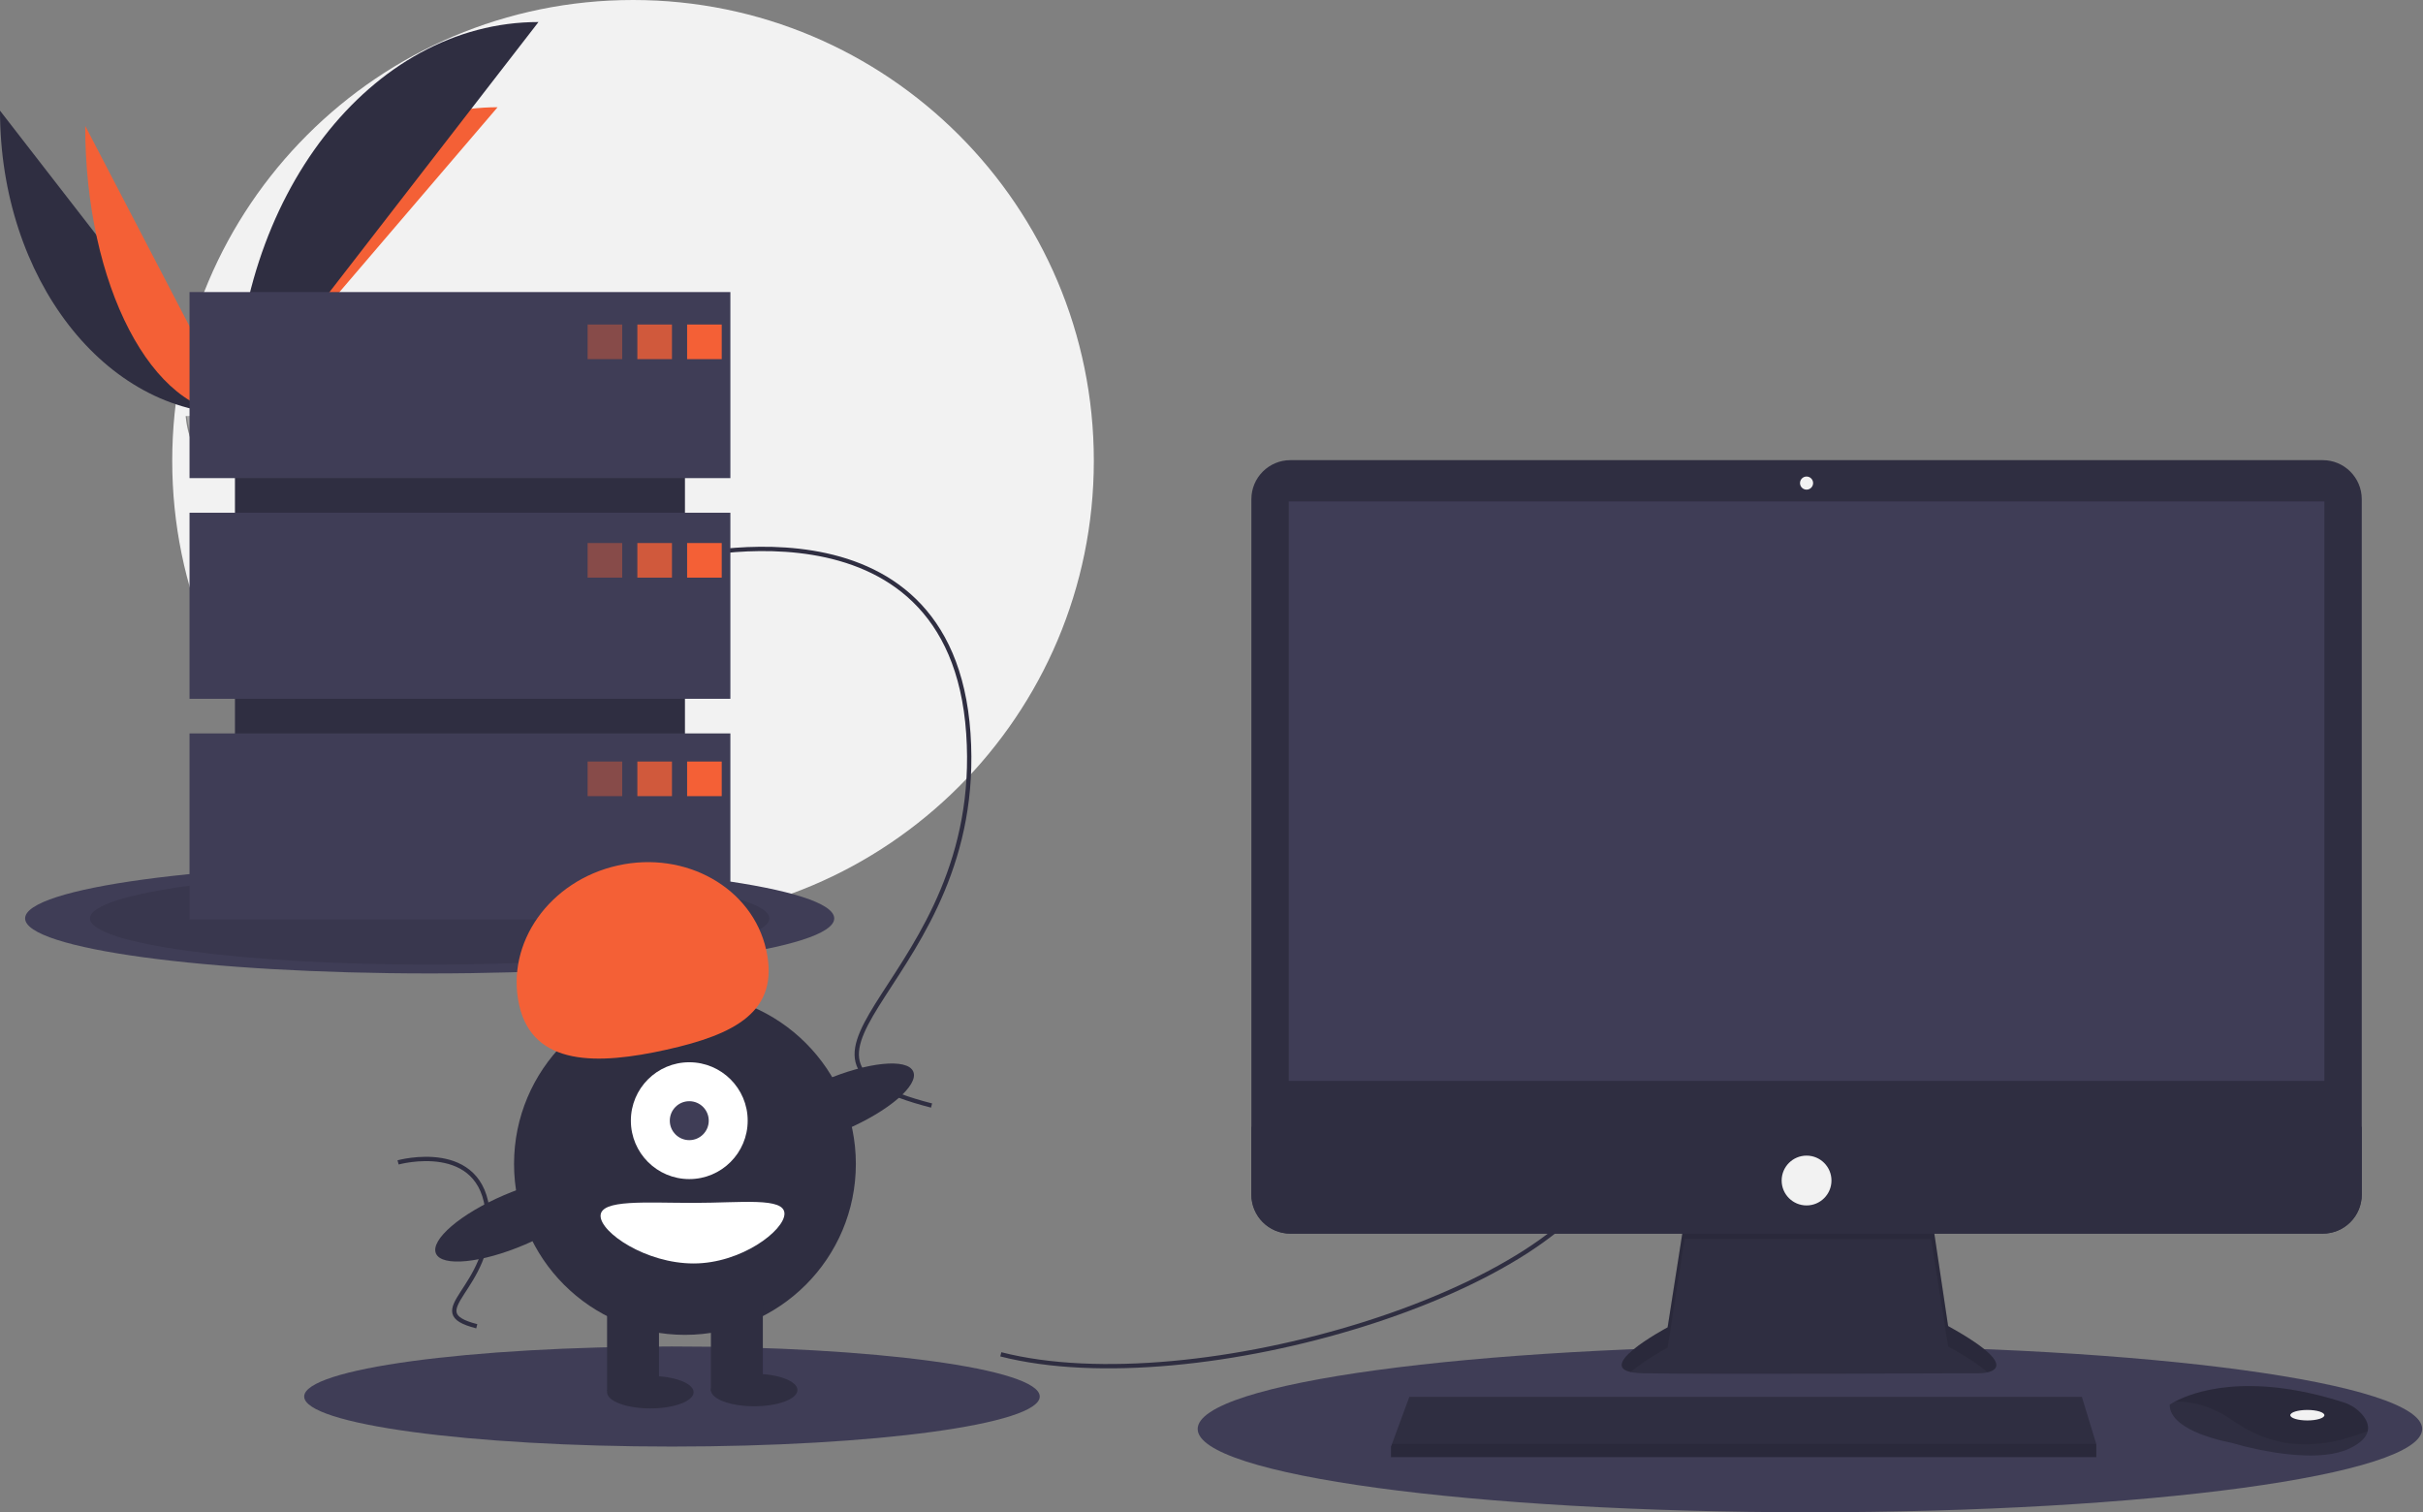 <svg width="1120" height="699" viewBox="0 0 1120 699" fill="none" xmlns="http://www.w3.org/2000/svg">
<rect x="0" y="0" width="1120" height="699" fill="#808080" stroke="none"/>
<g clip-path="url(#clip0_321_283)">
<path d="M292.609 426C410.246 426 505.609 330.637 505.609 213C505.609 95.363 410.246 0 292.609 0C174.972 0 79.609 95.363 79.609 213C79.609 330.637 174.972 426 292.609 426Z" fill="#F2F2F2"/>
<path d="M0 51.143C0 128.64 48.618 191.351 108.701 191.351L0 51.143Z" fill="#2F2E41"/>
<path d="M108.701 191.351C108.701 112.982 162.956 49.567 230.004 49.567L108.701 191.351Z" fill="#F46036"/>
<path d="M39.384 58.168C39.384 131.783 70.387 191.351 108.701 191.351L39.384 58.168Z" fill="#F46036"/>
<path d="M108.701 191.35C108.701 91.213 171.411 10.183 248.909 10.183L108.701 191.35Z" fill="#2F2E41"/>
<path d="M85.833 192.34C85.833 192.34 101.249 191.865 105.894 188.557C110.54 185.248 129.607 181.298 130.76 186.604C131.912 191.909 153.927 212.992 136.523 213.132C119.118 213.273 96.083 210.421 91.446 207.597C86.809 204.772 85.833 192.34 85.833 192.34Z" fill="#A8A8A8"/>
<path opacity="0.2" d="M136.833 211.285C119.429 211.426 96.394 208.574 91.757 205.75C88.226 203.599 86.819 195.88 86.348 192.319C86.022 192.333 85.833 192.339 85.833 192.339C85.833 192.339 86.809 204.772 91.446 207.597C96.083 210.421 119.118 213.273 136.523 213.132C141.546 213.092 143.282 211.304 143.186 208.657C142.489 210.256 140.572 211.255 136.833 211.285Z" fill="black"/>
<path d="M198.609 449.94C301.886 449.94 385.609 438.551 385.609 424.5C385.609 410.45 301.886 399.061 198.609 399.061C95.332 399.061 11.609 410.45 11.609 424.5C11.609 438.551 95.332 449.94 198.609 449.94Z" fill="#3F3D56"/>
<path opacity="0.1" d="M198.609 445.859C285.318 445.859 355.609 436.296 355.609 424.5C355.609 412.704 285.318 403.142 198.609 403.142C111.9 403.142 41.609 412.704 41.609 424.5C41.609 436.296 111.9 445.859 198.609 445.859Z" fill="black"/>
<path d="M836.609 699C992.906 699 1119.61 681.763 1119.61 660.5C1119.61 639.237 992.906 622 836.609 622C680.313 622 553.609 639.237 553.609 660.5C553.609 681.763 680.313 699 836.609 699Z" fill="#3F3D56"/>
<path d="M310.609 668.627C404.498 668.627 480.609 658.273 480.609 645.5C480.609 632.727 404.498 622.373 310.609 622.373C216.721 622.373 140.609 632.727 140.609 645.5C140.609 658.273 216.721 668.627 310.609 668.627Z" fill="#3F3D56"/>
<path d="M462.609 626C552.609 649 725.609 596 744.609 536" stroke="#2F2E41" stroke-width="2" stroke-miterlimit="10"/>
<path d="M309.609 259C309.609 259 439.609 223 447.609 339C455.609 455 340.609 488 430.609 511" stroke="#2F2E41" stroke-width="2" stroke-miterlimit="10"/>
<path d="M184.011 537.283C184.011 537.283 223.084 526.463 225.488 561.328C227.893 596.192 193.329 606.111 220.379 613.023" stroke="#2F2E41" stroke-width="2" stroke-miterlimit="10"/>
<path d="M778.705 563.24L770.827 613.535C770.827 613.535 732.045 634.138 759.314 634.744C786.582 635.35 915.047 634.744 915.047 634.744C915.047 634.744 939.892 634.744 900.504 612.929L892.626 560.21L778.705 563.24Z" fill="#2F2E41"/>
<path opacity="0.1" d="M753.828 634.198C760.021 628.688 770.827 622.946 770.827 622.946L778.705 572.651L892.626 572.758L900.504 622.34C909.689 627.427 915.379 631.327 918.707 634.318C923.766 633.164 929.294 628.875 900.504 612.929L892.626 560.21L778.705 563.24L770.827 613.535C770.827 613.535 738.239 630.85 753.828 634.198Z" fill="black"/>
<path d="M1073.64 212.688H596.479C586.512 212.688 578.433 220.768 578.433 230.734V552.163C578.433 562.129 586.512 570.208 596.479 570.208H1073.64C1083.61 570.208 1091.69 562.129 1091.69 552.163V230.734C1091.69 220.768 1083.61 212.688 1073.64 212.688Z" fill="#2F2E41"/>
<path d="M1074.42 231.776H595.703V499.613H1074.42V231.776Z" fill="#3F3D56"/>
<path d="M835.06 226.322C836.733 226.322 838.089 224.966 838.089 223.293C838.089 221.619 836.733 220.263 835.06 220.263C833.386 220.263 832.03 221.619 832.03 223.293C832.03 224.966 833.386 226.322 835.06 226.322Z" fill="#F2F2F2"/>
<path d="M1091.69 520.822V552.163C1091.69 554.533 1091.22 556.879 1090.31 559.069C1089.41 561.258 1088.08 563.248 1086.4 564.924C1084.73 566.599 1082.74 567.929 1080.55 568.835C1078.36 569.742 1076.01 570.209 1073.64 570.208H596.479C594.109 570.209 591.762 569.742 589.572 568.835C587.383 567.929 585.393 566.599 583.718 564.924C582.042 563.248 580.713 561.258 579.806 559.069C578.899 556.879 578.433 554.533 578.433 552.163V520.822H1091.69Z" fill="#2F2E41"/>
<path d="M968.978 667.466V673.526H642.968V668.678L643.417 667.466L651.452 645.651H962.312L968.978 667.466Z" fill="#2F2E41"/>
<path d="M1094.44 661.534C1093.84 664.073 1091.6 666.751 1086.54 669.284C1068.36 678.374 1031.39 666.86 1031.39 666.86C1031.39 666.86 1002.91 662.013 1002.91 649.287C1003.71 648.74 1004.55 648.244 1005.41 647.803C1013.05 643.759 1038.39 633.782 1083.33 648.225C1086.64 649.264 1089.59 651.202 1091.87 653.822C1093.69 655.954 1095.12 658.657 1094.44 661.534Z" fill="#2F2E41"/>
<path opacity="0.1" d="M1094.44 661.534C1072.19 670.06 1052.35 670.696 1032 656.559C1021.73 649.433 1012.41 647.669 1005.41 647.803C1013.05 643.759 1038.39 633.782 1083.33 648.225C1086.64 649.264 1089.59 651.202 1091.87 653.822C1093.69 655.954 1095.12 658.657 1094.44 661.534Z" fill="black"/>
<path d="M1066.54 656.559C1070.89 656.559 1074.42 655.473 1074.42 654.135C1074.42 652.796 1070.89 651.711 1066.54 651.711C1062.19 651.711 1058.66 652.796 1058.66 654.135C1058.66 655.473 1062.19 656.559 1066.54 656.559Z" fill="#F2F2F2"/>
<path d="M835.06 557.18C841.418 557.18 846.573 552.025 846.573 545.667C846.573 539.308 841.418 534.153 835.06 534.153C828.701 534.153 823.546 539.308 823.546 545.667C823.546 552.025 828.701 557.18 835.06 557.18Z" fill="#F2F2F2"/>
<path opacity="0.1" d="M968.978 667.466V673.526H642.968V668.678L643.417 667.466H968.978Z" fill="black"/>
<path d="M316.609 159H108.609V401H316.609V159Z" fill="#2F2E41"/>
<path d="M337.609 135H87.609V221H337.609V135Z" fill="#3F3D56"/>
<path d="M337.609 237H87.609V323H337.609V237Z" fill="#3F3D56"/>
<path d="M337.609 339H87.609V425H337.609V339Z" fill="#3F3D56"/>
<path opacity="0.4" d="M287.609 150H271.609V166H287.609V150Z" fill="#F46036"/>
<path opacity="0.8" d="M310.609 150H294.609V166H310.609V150Z" fill="#F46036"/>
<path d="M333.609 150H317.609V166H333.609V150Z" fill="#F46036"/>
<path opacity="0.4" d="M287.609 251H271.609V267H287.609V251Z" fill="#F46036"/>
<path opacity="0.8" d="M310.609 251H294.609V267H310.609V251Z" fill="#F46036"/>
<path d="M333.609 251H317.609V267H333.609V251Z" fill="#F46036"/>
<path opacity="0.4" d="M287.609 352H271.609V368H287.609V352Z" fill="#F46036"/>
<path opacity="0.8" d="M310.609 352H294.609V368H310.609V352Z" fill="#F46036"/>
<path d="M333.609 352H317.609V368H333.609V352Z" fill="#F46036"/>
<path d="M316.609 617C360.24 617 395.609 581.63 395.609 538C395.609 494.37 360.24 459 316.609 459C272.979 459 237.609 494.37 237.609 538C237.609 581.63 272.979 617 316.609 617Z" fill="#2F2E41"/>
<path d="M304.609 600H280.609V643H304.609V600Z" fill="#2F2E41"/>
<path d="M352.609 600H328.609V643H352.609V600Z" fill="#2F2E41"/>
<path d="M300.609 651C311.655 651 320.609 647.642 320.609 643.5C320.609 639.358 311.655 636 300.609 636C289.563 636 280.609 639.358 280.609 643.5C280.609 647.642 289.563 651 300.609 651Z" fill="#2F2E41"/>
<path d="M348.609 650C359.655 650 368.609 646.642 368.609 642.5C368.609 638.358 359.655 635 348.609 635C337.563 635 328.609 638.358 328.609 642.5C328.609 646.642 337.563 650 348.609 650Z" fill="#2F2E41"/>
<path d="M318.609 545C333.521 545 345.609 532.912 345.609 518C345.609 503.088 333.521 491 318.609 491C303.697 491 291.609 503.088 291.609 518C291.609 532.912 303.697 545 318.609 545Z" fill="white"/>
<path d="M318.609 527C323.58 527 327.609 522.971 327.609 518C327.609 513.029 323.58 509 318.609 509C313.639 509 309.609 513.029 309.609 518C309.609 522.971 313.639 527 318.609 527Z" fill="#3F3D56"/>
<path d="M239.977 464.532C233.598 435.965 253.988 407.098 285.52 400.057C317.053 393.017 347.786 410.467 354.165 439.035C360.543 467.603 339.646 478.139 308.114 485.18C276.582 492.221 246.355 493.1 239.977 464.532Z" fill="#F46036"/>
<path d="M390.704 522.244C410.759 513.66 424.833 501.597 422.138 495.301C419.443 489.005 401.001 490.86 380.945 499.444C360.89 508.028 346.816 520.09 349.511 526.386C352.205 532.682 370.648 530.828 390.704 522.244Z" fill="#2F2E41"/>
<path d="M242.704 575.244C262.759 566.66 276.833 554.597 274.138 548.301C271.443 542.005 253.001 543.86 232.945 552.444C212.89 561.028 198.816 573.09 201.511 579.386C204.205 585.682 222.648 583.828 242.704 575.244Z" fill="#2F2E41"/>
<path d="M362.609 561C362.609 568.732 342.701 584 320.609 584C298.518 584 277.609 569.732 277.609 562C277.609 554.268 298.518 556 320.609 556C342.701 556 362.609 553.268 362.609 561Z" fill="white"/>
</g>
<defs>
<clipPath id="clip0_321_283">
<rect width="1119.61" height="699" fill="white"/>
</clipPath>
</defs>
</svg>
